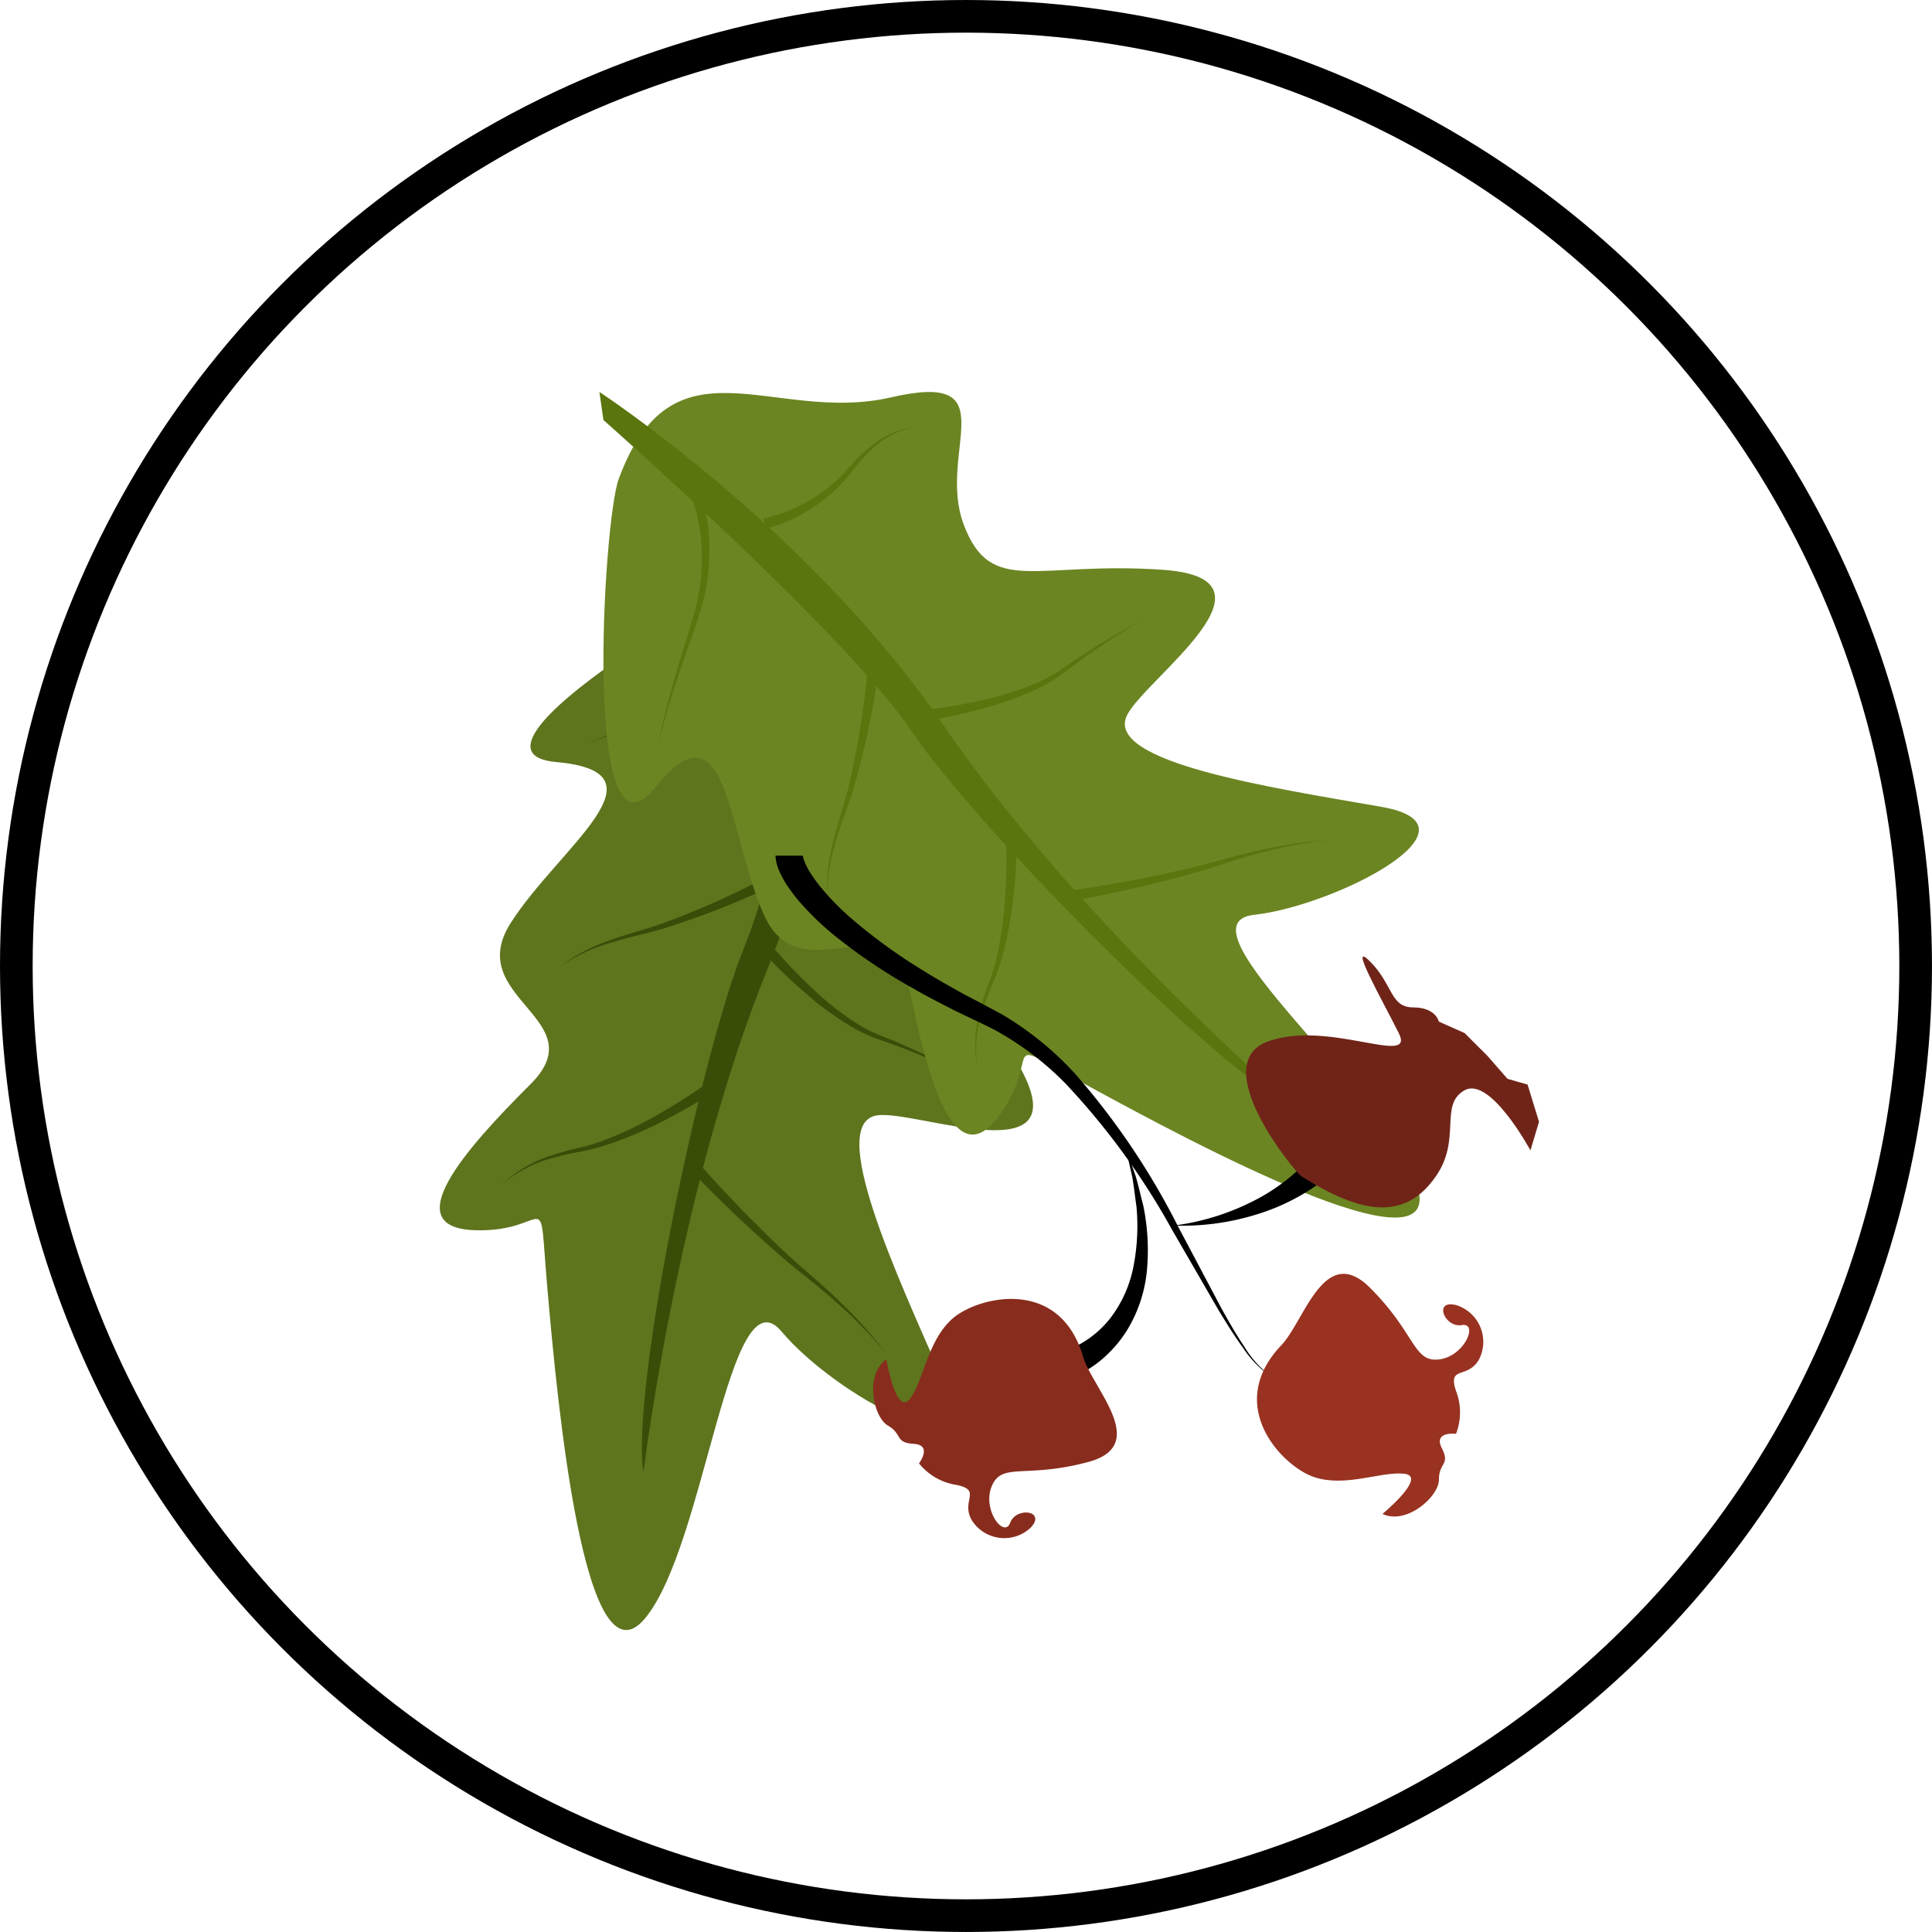 <svg xmlns="http://www.w3.org/2000/svg" width="95.137" height="95.137" viewBox="0 0 95.137 95.137">
  <g id="Group_18881" data-name="Group 18881" transform="translate(0.804 0.804)">
    <circle id="Ellipse_965" data-name="Ellipse 965" cx="46.764" cy="46.764" r="46.764" transform="translate(0 0)" fill="none" stroke="#000" stroke-miterlimit="10" stroke-width="1.608"/>
    <g id="Group_18880" data-name="Group 18880" transform="translate(20.853 18.498)">
      <g id="Group_18877" data-name="Group 18877" transform="translate(0 5.168)">
        <path id="Path_29019" data-name="Path 29019" d="M455.59,110.01c-2.175.515-17.378,9.386-11.676,9.894s.114,4.216-2.249,7.93,4.205,4.721.974,7.938-6.586,7.053-2.743,7.185,3.1-2.6,3.589,2.984,1.816,19.718,4.8,16.129,4.129-17.225,6.726-14.12,10.073,7.265,7.891,2.275-5.744-12.61-3.156-12.928c1.984-.243,10.036,3,6.948-2.464s-5.813-6.337-3.575-9.431,7.568-2.339,3.238-6.44S463.126,108.229,455.59,110.01Z" transform="translate(-438.178 -106.848)" fill="#5e751e"/>
        <path id="Path_29020" data-name="Path 29020" d="M460.984,106.8s-2.16,15.747-4.372,21.1-5.658,22-5.016,26c0,0,1.673-13.852,6.1-24.768s4.331-23.26,4.331-23.26Z" transform="translate(-441.566 -105.873)" fill="#3a4d08"/>
        <path id="Path_29021" data-name="Path 29021" d="M452.671,145.032a27.871,27.871,0,0,1-2.5,1.432,18.8,18.8,0,0,1-2.645,1.125,10.271,10.271,0,0,1-1.4.363,12.423,12.423,0,0,0-1.379.318,6.085,6.085,0,0,0-2.483,1.317,6.161,6.161,0,0,1,2.442-1.445,12.858,12.858,0,0,1,1.382-.387,10.048,10.048,0,0,0,1.345-.417,18.456,18.456,0,0,0,2.543-1.226,27.428,27.428,0,0,0,2.381-1.517Z" transform="translate(-439.218 -115.708)" fill="#3a4d08"/>
        <path id="Path_29022" data-name="Path 29022" d="M455,149.7a66.015,66.015,0,0,0,4.613,4.742c.814.739,1.681,1.441,2.468,2.223a22.178,22.178,0,0,1,2.217,2.473,22.186,22.186,0,0,0-2.309-2.375c-.815-.748-1.7-1.405-2.552-2.12a66.566,66.566,0,0,1-4.832-4.583Z" transform="translate(-442.35 -117.005)" fill="#3a4d08"/>
        <path id="Path_29023" data-name="Path 29023" d="M456.747,131.289a41.568,41.568,0,0,1-5.29,2.1c-.906.295-1.84.463-2.734.745a8.587,8.587,0,0,0-2.554,1.173,8.662,8.662,0,0,1,2.511-1.3c.893-.329,1.816-.539,2.692-.871a41.18,41.18,0,0,0,5.13-2.321Z" transform="translate(-440.208 -112.208)" fill="#3a4d08"/>
        <path id="Path_29024" data-name="Path 29024" d="M459.934,135.469a24.956,24.956,0,0,0,2,2.11,14.61,14.61,0,0,0,2.283,1.793,7.949,7.949,0,0,0,1.307.626q.684.276,1.355.579c.895.407,1.776.839,2.632,1.317-.877-.439-1.776-.83-2.684-1.194q-.681-.272-1.374-.515a8.252,8.252,0,0,1-1.369-.582,14.924,14.924,0,0,1-2.417-1.726,25.441,25.441,0,0,1-2.14-2.06Z" transform="translate(-443.601 -113.39)" fill="#3a4d08"/>
        <path id="Path_29025" data-name="Path 29025" d="M460.5,113.468a8.129,8.129,0,0,1-2.393,2.771,10.16,10.16,0,0,1-3.226,1.624c-1.159.334-2.311.58-3.458.91a32.708,32.708,0,0,0-3.4,1.094,32.731,32.731,0,0,1,3.357-1.222c1.129-.372,2.3-.668,3.413-1.036a9.834,9.834,0,0,0,3.061-1.685,7.707,7.707,0,0,0,2.148-2.662Z" transform="translate(-440.681 -107.75)" fill="#3a4d08"/>
        <path id="Path_29026" data-name="Path 29026" d="M464.523,119.524a7.908,7.908,0,0,0,1.761,1.275,7.584,7.584,0,0,0,2.069.747l1.113.174a7.3,7.3,0,0,1,1.1.3,4.059,4.059,0,0,1,1.854,1.262,4,4,0,0,0-1.9-1.136,7.188,7.188,0,0,0-1.091-.226l-1.125-.107a7.944,7.944,0,0,1-2.2-.653,8.294,8.294,0,0,1-1.958-1.254Z" transform="translate(-444.774 -109.34)" fill="#3a4d08"/>
      </g>
      <g id="Group_18878" data-name="Group 18878" transform="translate(7.859)">
        <path id="Path_29027" data-name="Path 29027" d="M449.731,103.233c-.774,2.1-1.788,19.67,1.788,15.2s3.576,2.236,5.365,6.259,6.258-.894,7.152,3.576,2.236,9.388,4.471,6.258-.447-4.023,4.47-1.341,17.434,9.388,16.094,4.918-12.07-12.964-8.047-13.411,11.624-4.378,6.259-5.318-13.683-2.185-12.517-4.517c.894-1.787,8.046-6.705,1.788-7.152s-8.493,1.341-9.835-2.236,2.235-7.6-3.576-6.258S452.413,95.969,449.731,103.233Z" transform="translate(-448.781 -98.946)" fill="#6b8522"/>
        <path id="Path_29028" data-name="Path 29028" d="M448.912,100.328s11.927,10.505,15.168,15.311,15.2,16.875,18.887,18.552c0,0-10.617-9.052-17.267-18.775s-16.987-16.47-16.987-16.47Z" transform="translate(-448.713 -98.946)" fill="#5a750e"/>
        <path id="Path_29029" data-name="Path 29029" d="M475.573,128.505a28.048,28.048,0,0,1-.186,2.871,18.761,18.761,0,0,1-.524,2.825,10.43,10.43,0,0,1-.469,1.363,12.358,12.358,0,0,0-.5,1.325,6.083,6.083,0,0,0-.275,2.8,6.16,6.16,0,0,1,.146-2.833,12.812,12.812,0,0,1,.441-1.365,9.975,9.975,0,0,0,.4-1.351,18.454,18.454,0,0,0,.384-2.8,27.244,27.244,0,0,0,.051-2.823Z" transform="translate(-455.011 -106.454)" fill="#5a750e"/>
        <path id="Path_29030" data-name="Path 29030" d="M479.445,131.043a65.8,65.8,0,0,0,6.5-1.223c1.065-.269,2.13-.6,3.217-.827a22.257,22.257,0,0,1,3.286-.48,22.206,22.206,0,0,0-3.256.611c-1.074.265-2.11.637-3.178.954a66.358,66.358,0,0,1-6.49,1.493Z" transform="translate(-456.519 -106.456)" fill="#5a750e"/>
        <path id="Path_29031" data-name="Path 29031" d="M466.261,117.447a41.636,41.636,0,0,1-1.176,5.568c-.256.918-.633,1.789-.891,2.69a8.594,8.594,0,0,0-.434,2.776,8.638,8.638,0,0,1,.305-2.81c.219-.927.554-1.812.762-2.726a41.4,41.4,0,0,0,.9-5.557Z" transform="translate(-452.528 -103.63)" fill="#5a750e"/>
        <path id="Path_29032" data-name="Path 29032" d="M470.317,118.41a24.806,24.806,0,0,0,2.865-.5,14.553,14.553,0,0,0,2.756-.911,7.956,7.956,0,0,0,1.244-.743q.609-.416,1.232-.809c.833-.521,1.681-1.016,2.553-1.465-.85.489-1.674,1.021-2.48,1.576q-.6.419-1.188.86a8.186,8.186,0,0,1-1.242.819,14.96,14.96,0,0,1-2.774,1.06,25.629,25.629,0,0,1-2.9.644Z" transform="translate(-454.2 -102.765)" fill="#5a750e"/>
        <path id="Path_29033" data-name="Path 29033" d="M454.1,103.9a8.126,8.126,0,0,1,.985,3.526,10.181,10.181,0,0,1-.43,3.585c-.363,1.15-.794,2.247-1.154,3.385a32.608,32.608,0,0,0-.965,3.434,32.763,32.763,0,0,1,.837-3.473c.315-1.146.713-2.284,1.024-3.417a9.848,9.848,0,0,0,.288-3.482,7.721,7.721,0,0,0-1.031-3.262Z" transform="translate(-449.684 -100.203)" fill="#5a750e"/>
        <path id="Path_29034" data-name="Path 29034" d="M459.562,105.753a7.914,7.914,0,0,0,2.037-.762,7.62,7.62,0,0,0,1.767-1.311l.76-.832a7.275,7.275,0,0,1,.857-.753,4.057,4.057,0,0,1,2.077-.847,4,4,0,0,0-1.995.952,7.075,7.075,0,0,0-.791.784l-.712.877a7.915,7.915,0,0,1-1.762,1.476,8.29,8.29,0,0,1-2.128.939Z" transform="translate(-451.469 -99.531)" fill="#5a750e"/>
      </g>
      <g id="Group_18879" data-name="Group 18879" transform="translate(16.529 22.836)">
        <path id="Path_29035" data-name="Path 29035" d="M461.682,129.557a1.135,1.135,0,0,0,.083.284,3.565,3.565,0,0,0,.2.418,7.354,7.354,0,0,0,.591.839,12.955,12.955,0,0,0,1.5,1.535,26.664,26.664,0,0,0,3.567,2.587c.626.4,1.278.753,1.924,1.12.662.351,1.306.677,2,1.064a15.61,15.61,0,0,1,3.562,2.912,36.029,36.029,0,0,1,5.058,7.512l2.109,3.981c.361.656.733,1.308,1.151,1.929a5.023,5.023,0,0,0,1.537,1.61,5.059,5.059,0,0,1-1.605-1.561c-.444-.609-.841-1.25-1.229-1.894l-2.256-3.9a35.6,35.6,0,0,0-5.249-7.209,14.875,14.875,0,0,0-3.487-2.645c-.631-.323-1.34-.651-2.017-.978-.674-.349-1.353-.689-2.011-1.072a27.7,27.7,0,0,1-3.815-2.559,14.091,14.091,0,0,1-1.7-1.619,8.54,8.54,0,0,1-.742-.975,4.927,4.927,0,0,1-.311-.583,2.147,2.147,0,0,1-.207-.8Z" transform="translate(-460.335 -129.557)"/>
        <path id="Path_29036" data-name="Path 29036" d="M479.647,158.75a4.168,4.168,0,0,0,1.118-.6,4.979,4.979,0,0,0,.971-.946,6.049,6.049,0,0,0,1.135-2.55,10.373,10.373,0,0,0,.147-2.923c-.071-.49-.123-.987-.21-1.479l-.333-1.466.5,1.426c.142.483.252.978.38,1.471a10.884,10.884,0,0,1,.186,3.072,6.9,6.9,0,0,1-.971,3.024,6.092,6.092,0,0,1-1.045,1.275,5.273,5.273,0,0,1-1.435.968Z" transform="translate(-465.24 -134.441)"/>
        <path id="Path_29037" data-name="Path 29037" d="M486.623,152.745a11.961,11.961,0,0,0,3.881-1.188,9.564,9.564,0,0,0,1.673-1.059,8.769,8.769,0,0,0,1.376-1.35l.974.93a9.94,9.94,0,0,1-1.8,1.265,10.447,10.447,0,0,1-1.975.839A12.313,12.313,0,0,1,486.623,152.745Z" transform="translate(-467.012 -134.533)"/>
        <path id="Path_29038" data-name="Path 29038" d="M494.127,147.032c-.356-.228-4.651-5.5-1.691-6.624s7.329,1.268,6.483-.423-2.536-4.651-1.409-3.523.986,2.254,2.114,2.254,1.268.7,1.268.7l1.268.564,1.128,1.127.986,1.128.987.281.563,1.832-.422,1.41s-1.973-3.664-3.242-2.96-.14,2.4-1.409,4.228S497.65,149.287,494.127,147.032Z" transform="translate(-468.225 -131.247)" fill="#702418"/>
        <path id="Path_29039" data-name="Path 29039" d="M493.323,160.667c1.138-1.194,2.114-5.074,4.369-2.818s2.114,3.664,3.382,3.523,1.973-1.832,1.128-1.691-1.41-1.268-.282-.987a1.892,1.892,0,0,1,1.127,2.688c-.564.977-1.55.272-1.127,1.54a2.932,2.932,0,0,1,0,2.114s-1.128-.141-.7.7-.141.7-.141,1.55-1.611,2.254-2.779,1.691c0,0,2.215-1.832,1.088-1.973s-2.959.7-4.51.141S490.5,163.627,493.323,160.667Z" transform="translate(-468.408 -136.567)" fill="#993221"/>
        <path id="Path_29040" data-name="Path 29040" d="M477.118,161.649c.466,1.582,3.338,4.367.257,5.193s-4.231,0-4.742,1.168.6,2.624.9,1.822,1.8-.586,1,.249a1.892,1.892,0,0,1-2.891-.367c-.564-.977.539-1.479-.771-1.746a2.926,2.926,0,0,1-1.831-1.057s.686-.906-.258-.962-.54-.474-1.272-.9-1.148-2.523-.076-3.253c0,0,.48,2.835,1.165,1.928s.869-2.915,2.132-3.976S475.964,157.728,477.118,161.649Z" transform="translate(-461.972 -136.988)" fill="#882c1d"/>
      </g>
    </g>
  </g>
</svg>
